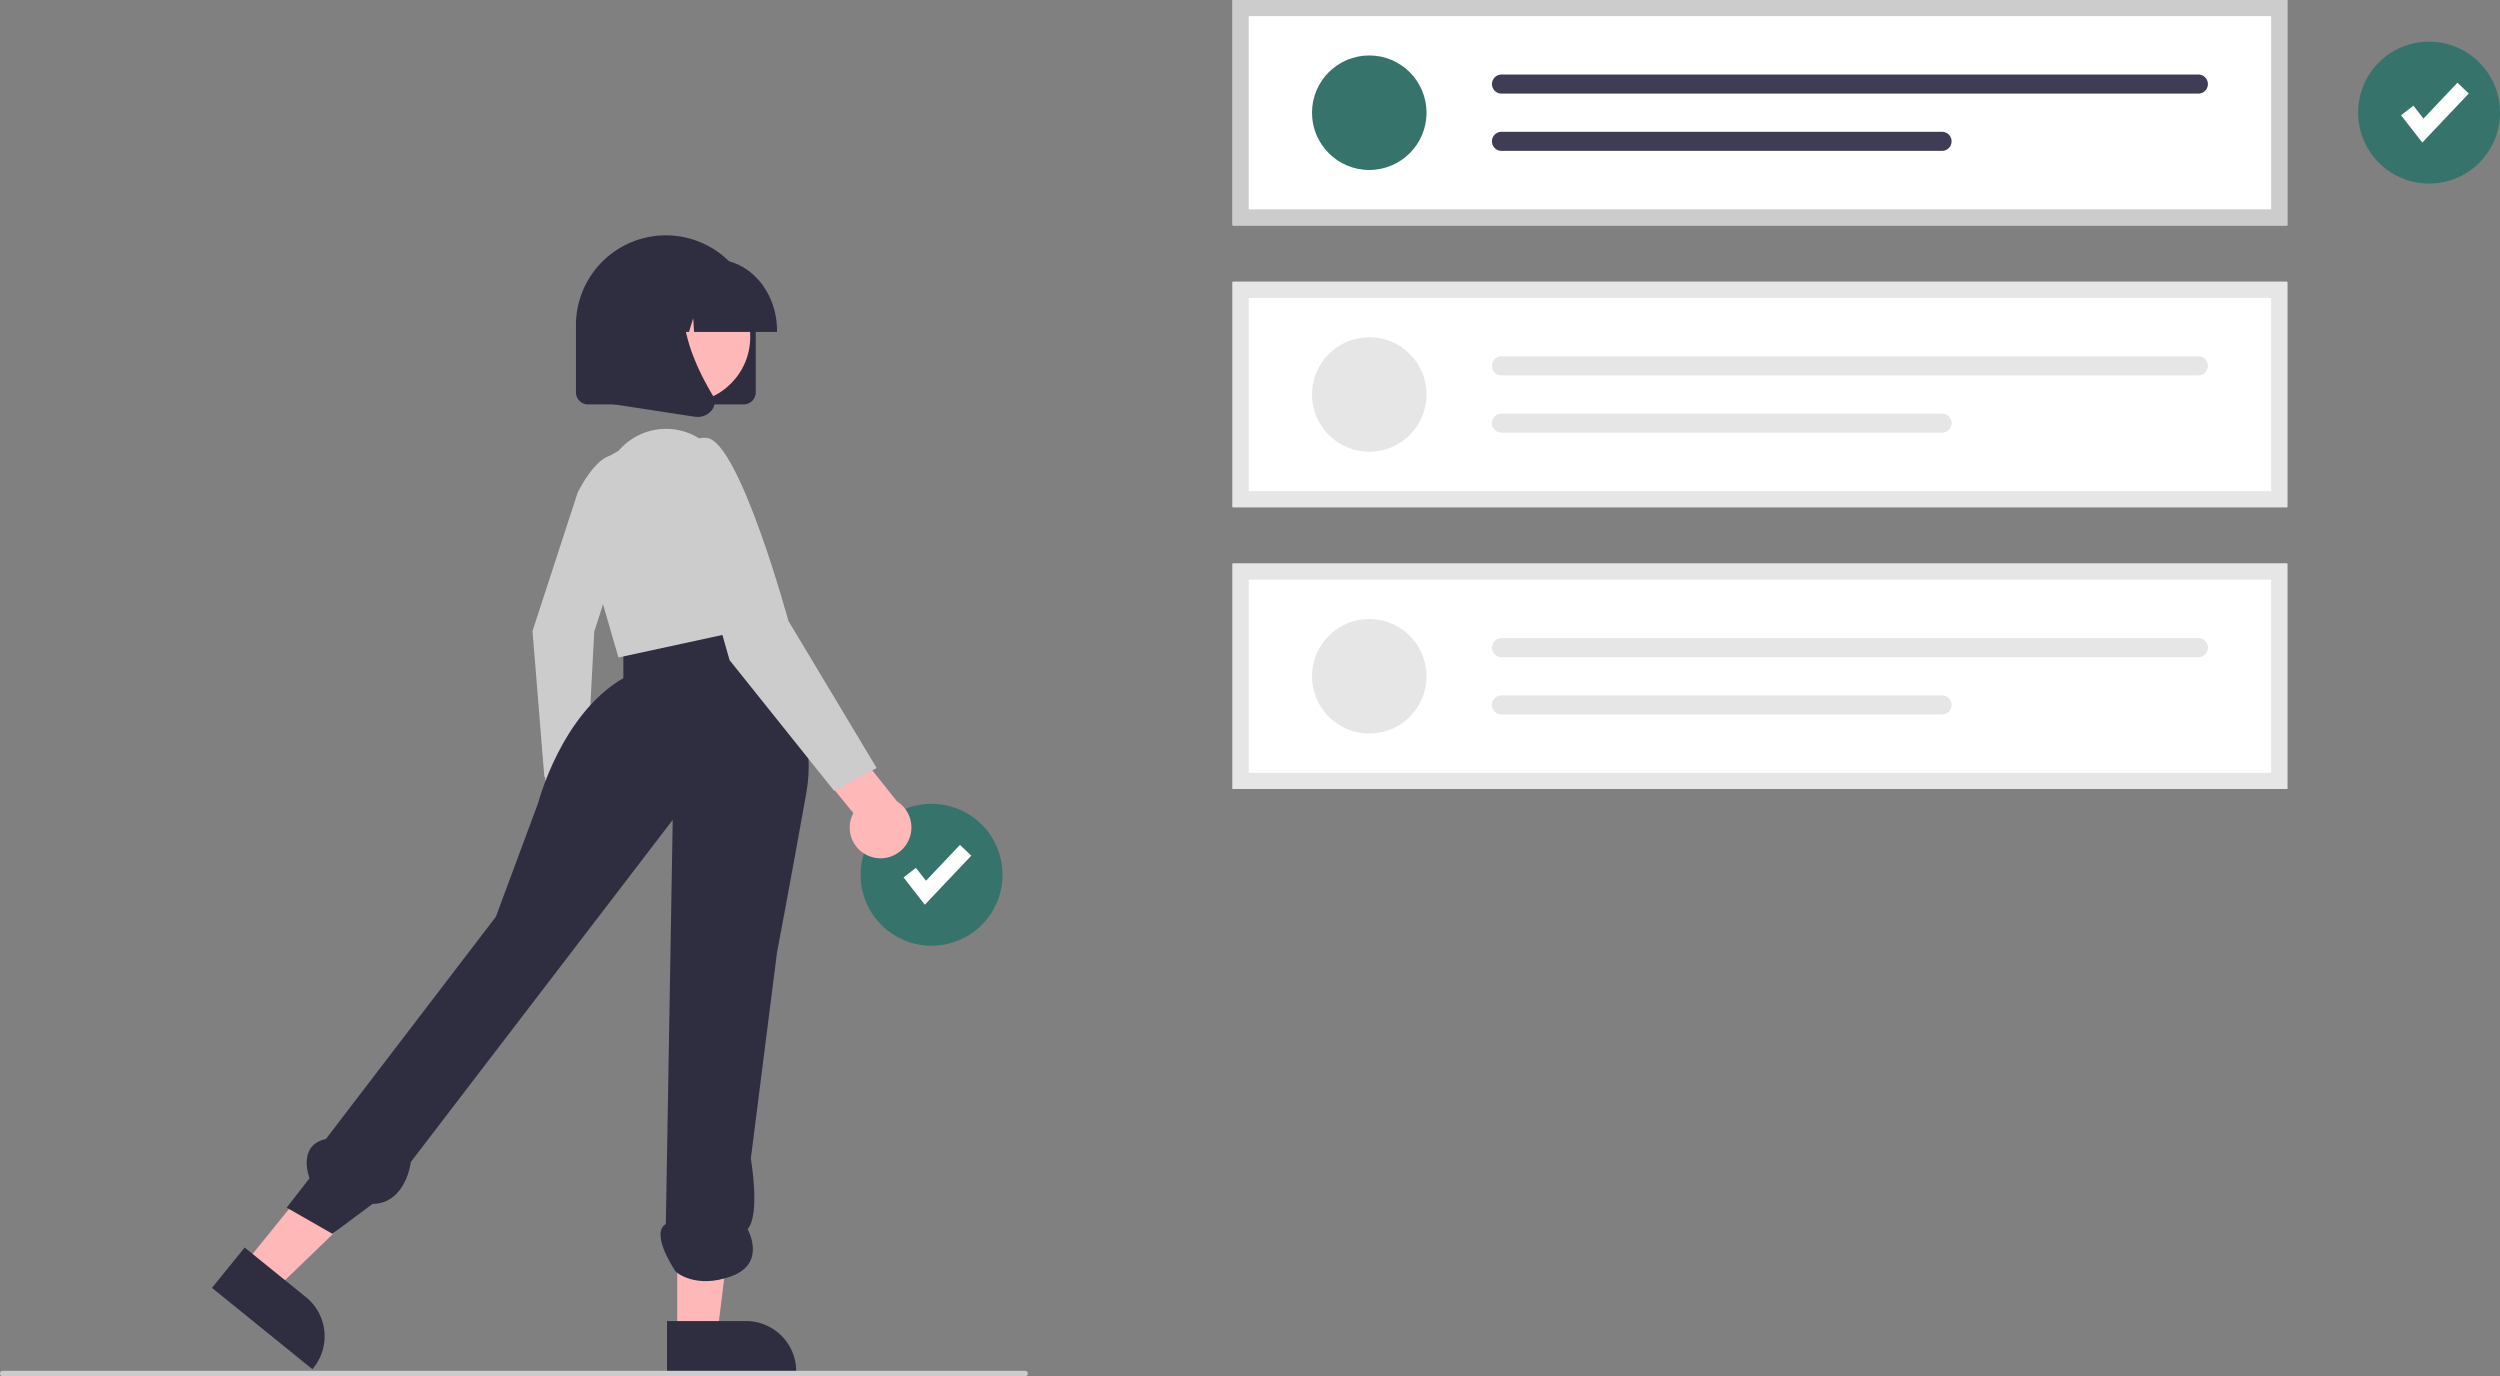 <svg xmlns="http://www.w3.org/2000/svg" data-name="Layer 1" width="931.563" height="512.801" viewBox="0 0 931.563 512.801" xmlns:xlink="http://www.w3.org/1999/xlink"><rect x="0" y="0" width="931.563" height="512.801" fill="#808080" stroke="none"/><circle cx="347.127" cy="325.964" r="26.436" fill="#36736a"/><polygon points="344.607 337.123 336.695 326.95 341.296 323.371 345.043 328.188 357.699 314.827 361.932 318.837 344.607 337.123" fill="#fff"/><path d="M986.018,278.199h-393v-84h393Z" transform="translate(-133.719 -194.199)" fill="#fff"/><circle cx="510.223" cy="42" r="21.338" fill="#36736a"/><path d="M693.224,221.973a3.556,3.556,0,0,0,0,7.113H952.883a3.556,3.556,0,0,0,0-7.113Z" transform="translate(-133.719 -194.199)" fill="#3f3d56"/><path d="M693.224,243.312a3.556,3.556,0,0,0-.015,7.113H857.368a3.556,3.556,0,1,0,0-7.113Z" transform="translate(-133.719 -194.199)" fill="#3f3d56"/><path d="M986.018,278.199h-393v-84h393Zm-387-6h381v-72h-381Z" transform="translate(-133.719 -194.199)" fill="#ccc"/><path d="M986.018,383.199h-393v-84h393Z" transform="translate(-133.719 -194.199)" fill="#fff"/><circle cx="510.223" cy="147" r="21.338" fill="#e6e6e6"/><path d="M693.224,326.973a3.556,3.556,0,0,0,0,7.113H952.883a3.556,3.556,0,0,0,0-7.113Z" transform="translate(-133.719 -194.199)" fill="#e6e6e6"/><path d="M693.224,348.312a3.556,3.556,0,0,0-.015,7.113H857.368a3.556,3.556,0,1,0,0-7.113Z" transform="translate(-133.719 -194.199)" fill="#e6e6e6"/><path d="M986.018,383.199h-393v-84h393Zm-387-6h381v-72h-381Z" transform="translate(-133.719 -194.199)" fill="#e6e6e6"/><path d="M986.018,488.199h-393v-84h393Z" transform="translate(-133.719 -194.199)" fill="#fff"/><circle cx="510.223" cy="252" r="21.338" fill="#e6e6e6"/><path d="M693.224,431.973a3.556,3.556,0,0,0,0,7.113H952.883a3.556,3.556,0,0,0,0-7.113Z" transform="translate(-133.719 -194.199)" fill="#e6e6e6"/><path d="M693.224,453.312a3.556,3.556,0,0,0-.015,7.113H857.368a3.556,3.556,0,1,0,0-7.113Z" transform="translate(-133.719 -194.199)" fill="#e6e6e6"/><path d="M986.018,488.199h-393v-84h393Zm-387-6h381v-72h-381Z" transform="translate(-133.719 -194.199)" fill="#e6e6e6"/><path d="M334.477,508.128a9.979,9.979,0,0,1,3.225-14.958L335.618,470.461l13.491-4.632,2.492,32.111a10.033,10.033,0,0,1-17.125,10.189Z" transform="translate(-133.719 -194.199)" fill="#ffb8b8"/><path d="M348.96,377.791s9.258-19.43,17.485-12.595-11.279,64.285-11.279,64.285l-2.967,55.771-15.635-1.563-4.421-54.336Z" transform="translate(-133.719 -194.199)" fill="#ccc"/><polygon points="91.056 471.047 102.662 480.442 144.423 440.146 127.294 426.28 91.056 471.047" fill="#ffb8b8"/><path d="M224.881,659.06l22.857,18.502.001.001a18.742,18.742,0,0,1,2.774,26.357l-.383.473-37.424-30.294Z" transform="translate(-133.719 -194.199)" fill="#2f2e41"/><polygon points="252.357 497.127 267.289 497.127 274.393 439.53 252.354 439.531 252.357 497.127" fill="#ffb8b8"/><path d="M382.266,686.451l29.407-.001h.001a18.742,18.742,0,0,1,18.741,18.74v.609l-48.148.002Z" transform="translate(-133.719 -194.199)" fill="#2f2e41"/><path d="M412.277,421.309s28.014,34.104,21.924,68.208-10.962,59.682-10.962,59.682l-9.744,76.734s3.654,20.898-1.218,26.283c0,0,7.308,12.693-6.09,17.565s-20.627-1.683-20.627-1.683-9.823-14.151-3.733-17.805l2.565-150.588L286.824,627.15s-1.793,15.503-14.295,15.668l-14.937,11.128-17.052-9.744,8.526-10.962s-4.872-12.18,6.09-14.616l63.336-82.824,15.834-42.63s8.526-32.886,31.668-46.284V432.631Z" transform="translate(-133.719 -194.199)" fill="#2f2e41"/><path d="M364.167,362.236l0,0a23.258,23.258,0,0,1,30.656-4.328l1.012.675,0,0A89.778,89.778,0,0,1,416.851,401.853l4.561,24.937L364.167,439.19l-13.42-46.284a26.149,26.149,0,0,1,13.42-30.67Z" transform="translate(-133.719 -194.199)" fill="#ccc"/><path d="M458.218,513.43a11.421,11.421,0,0,1-6.515-16.256l-16.514-20.21L445.023,463.933l22.92,28.869a11.483,11.483,0,0,1-9.725,20.628Z" transform="translate(-133.719 -194.199)" fill="#ffb8b8"/><path d="M388.526,380.506s-3.654-24.36,8.526-23.142,30.45,68.208,30.45,68.208L460.388,480.382l-15.834,8.526-38.976-48.72Z" transform="translate(-133.719 -194.199)" fill="#ccc"/><path d="M410.831,344.893h-58a4.505,4.505,0,0,1-4.5-4.5v-25a33.5,33.5,0,0,1,67,0v25A4.505,4.505,0,0,1,410.831,344.893Z" transform="translate(-133.719 -194.199)" fill="#2f2e41"/><circle cx="254.996" cy="125.551" r="24.561" fill="#ffb8b8"/><path d="M423.256,317.893H392.346l-.317-5.092-1.585,5.092h-4.759l-.628-10.092-3.141,10.092h-9.209v-.5c0-14.612,10.361-26.5,23.096-26.5h4.358c12.735,0,23.096,11.888,23.096,26.5Z" transform="translate(-133.719 -194.199)" fill="#2f2e41"/><path d="M393.626,349.56a7.436,7.436,0,0,1-1.128-.087l-36.791-5.667V305.486a14.76,14.76,0,0,1,14.76-14.76h25.74l-1.003,1.021C381.253,305.95,391.763,328.98,399.269,341.444a4.912,4.912,0,0,1-.499,5.821A6.684,6.684,0,0,1,393.626,349.56Z" transform="translate(-133.719 -194.199)" fill="#2f2e41"/><circle cx="905.127" cy="41.964" r="26.436" fill="#36736a"/><polygon points="902.607 53.123 894.695 42.95 899.296 39.371 903.043 44.188 915.699 30.827 919.932 34.837 902.607 53.123" fill="#fff"/><path d="M515.718,707h-381a1,1,0,1,1,0-2h381a1,1,0,0,1,0,2Z" transform="translate(-133.719 -194.199)" fill="#ccc"/></svg>